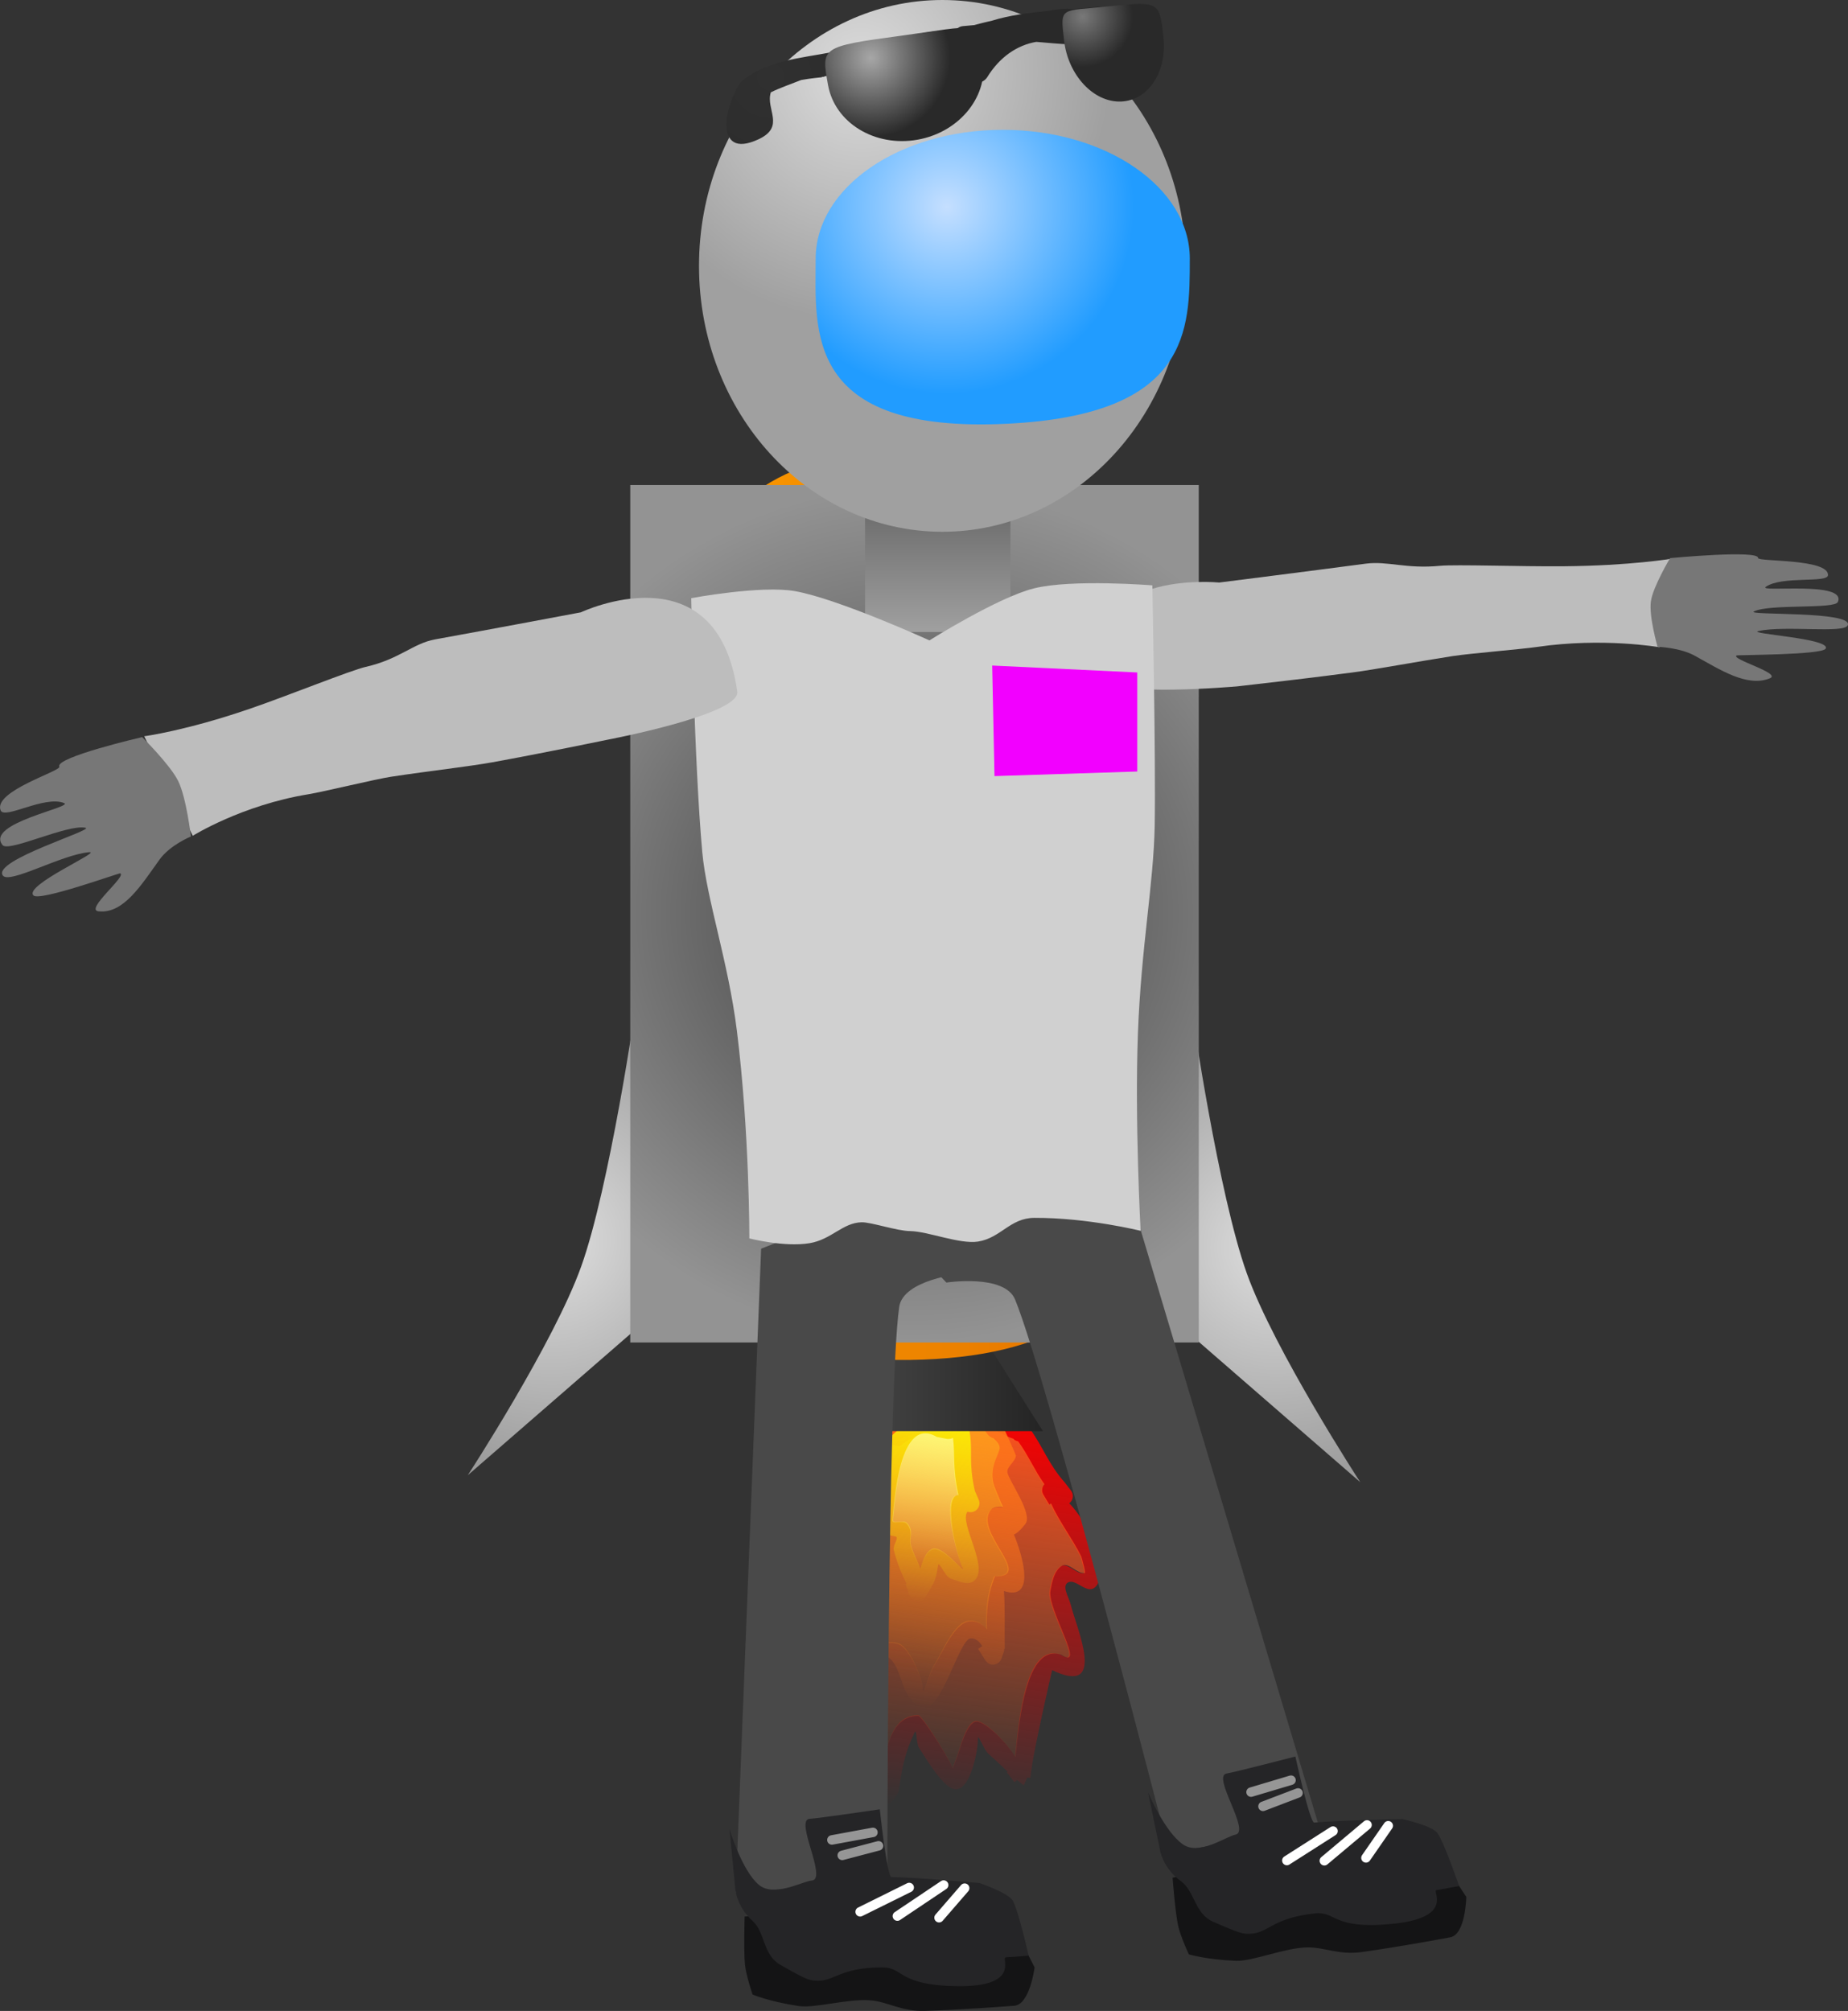 <svg version="1.1" xmlns="http://www.w3.org/2000/svg" xmlns:xlink="http://www.w3.org/1999/xlink" width="97.309" height="105.869" viewBox="0,0,97.309,105.869"><rect x="0" y="0" width="97.309" height="105.869" fill="#333333" stroke="none"/><defs><linearGradient x1="240.277" y1="203.115" x2="237.408" y2="224.796" gradientUnits="userSpaceOnUse" id="color-1"><stop offset="0" stop-color="#fd0101"/><stop offset="1" stop-color="#fd0101" stop-opacity="0"/></linearGradient><linearGradient x1="240.166" y1="203.975" x2="237.528" y2="223.907" gradientUnits="userSpaceOnUse" id="color-2"><stop offset="0" stop-color="#fc531e"/><stop offset="1" stop-color="#fc531e" stop-opacity="0"/></linearGradient><linearGradient x1="239.934" y1="203.395" x2="237.822" y2="219.355" gradientUnits="userSpaceOnUse" id="color-3"><stop offset="0" stop-color="#fe761a"/><stop offset="1" stop-color="#fe761a" stop-opacity="0"/></linearGradient><linearGradient x1="239.832" y1="204.256" x2="237.936" y2="218.581" gradientUnits="userSpaceOnUse" id="color-4"><stop offset="0" stop-color="#fe9a1c"/><stop offset="1" stop-color="#fe9a1c" stop-opacity="0"/></linearGradient><linearGradient x1="240.088" y1="203.442" x2="238.697" y2="213.955" gradientUnits="userSpaceOnUse" id="color-5"><stop offset="0" stop-color="#faf302"/><stop offset="1" stop-color="#faf302" stop-opacity="0"/></linearGradient><linearGradient x1="239.976" y1="205.217" x2="239.037" y2="212.313" gradientUnits="userSpaceOnUse" id="color-6"><stop offset="0" stop-color="#fdf775"/><stop offset="1" stop-color="#fdf775" stop-opacity="0"/></linearGradient><linearGradient x1="232.053" y1="202.543" x2="245.287" y2="202.543" gradientUnits="userSpaceOnUse" id="color-7"><stop offset="0" stop-color="#515151"/><stop offset="1" stop-color="#242424"/></linearGradient><linearGradient x1="224.59" y1="177.301" x2="252.01" y2="177.301" gradientUnits="userSpaceOnUse" id="color-8"><stop offset="0" stop-color="#ffa000"/><stop offset="1" stop-color="#de6b00"/></linearGradient><radialGradient cx="219.427" cy="194.953" r="12.358" gradientUnits="userSpaceOnUse" id="color-9"><stop offset="0" stop-color="#dedede"/><stop offset="1" stop-color="#9c9c9c"/></radialGradient><radialGradient cx="257.57" cy="195.319" r="12.358" gradientUnits="userSpaceOnUse" id="color-10"><stop offset="0" stop-color="#dedede"/><stop offset="1" stop-color="#9c9c9c"/></radialGradient><radialGradient cx="238.524" cy="177.755" r="22.572" gradientUnits="userSpaceOnUse" id="color-11"><stop offset="0" stop-color="#3c3c3c"/><stop offset="1" stop-color="#939393"/></radialGradient><linearGradient x1="239.748" y1="156.068" x2="239.748" y2="162.919" gradientUnits="userSpaceOnUse" id="color-12"><stop offset="0" stop-color="#696969"/><stop offset="1" stop-color="#a0a0a0"/></linearGradient><radialGradient cx="235.712" cy="133.416" r="13.118" gradientUnits="userSpaceOnUse" id="color-13"><stop offset="0" stop-color="#dcdcdc"/><stop offset="1" stop-color="#a0a0a0"/></radialGradient><radialGradient cx="240.222" cy="140.538" r="9.854" gradientUnits="userSpaceOnUse" id="color-14"><stop offset="0" stop-color="#c5dfff"/><stop offset="1" stop-color="#219cff"/></radialGradient><radialGradient cx="230.947" cy="133.706" r="10.071" gradientUnits="userSpaceOnUse" id="color-15"><stop offset="0" stop-color="#303030"/><stop offset="1" stop-color="#292929"/></radialGradient><radialGradient cx="247.375" cy="130.527" r="2.651" gradientUnits="userSpaceOnUse" id="color-16"><stop offset="0" stop-color="#787878"/><stop offset="1" stop-color="#292929"/></radialGradient><radialGradient cx="236.223" cy="132.692" r="4.173" gradientUnits="userSpaceOnUse" id="color-17"><stop offset="0" stop-color="#a7a7a7"/><stop offset="1" stop-color="#292929"/></radialGradient></defs><g transform="translate(-190.37,-129.648)"><g data-paper-data="{&quot;isPaintingLayer&quot;:true}" fill-rule="nonzero" stroke-linejoin="miter" stroke-miterlimit="10" stroke-dasharray="" stroke-dashoffset="0" style="mix-blend-mode: normal"><g data-paper-data="{&quot;index&quot;:null}" stroke="none" stroke-width="0.5" stroke-linecap="butt"><path d="M243.956,205.569c-0.115,-0.022 -0.197,-0.078 -0.197,-0.078l-0.046,-0.056c-1.028,-0.332 -1.702,-1.139 -2.823,-1.316c-1.153,0.427 -3.435,1.87 -4.569,1.346c-0.455,-0.21 -0.593,-0.823 -0.983,-1.138c-0.191,-0.154 -0.979,1.222 -0.987,1.232c-0.955,1.233 -2.203,2.7 -3.323,3.832c0.473,-0.179 1.376,0.002 1.53,0.277c0.239,0.425 -0.175,0.961 -0.303,1.432c-0.163,0.603 -0.609,3.57 -1.075,4.76c0.106,-0.103 0.213,-0.195 0.292,-0.24c0.33,-0.192 1.501,-0.786 1.938,-0.413c0.705,0.603 -0.434,2.912 -0.719,3.467c-1.96,2.9 2.296,-0.904 3.247,-0.257c0.415,0.283 0.224,0.988 0.224,1.49c0.001,0.975 0.581,3.615 0.61,3.854c0.144,-1.124 0.202,-3.838 1.954,-3.817c0.197,0.002 1.506,2.098 1.819,2.773c0.048,-0.179 0.147,-0.423 0.195,-0.551c0.183,-0.487 0.464,-1.708 0.936,-1.902c0.415,-0.17 1.634,1.025 2.141,1.852c0.204,-1.91 0.531,-5.956 2.381,-5.371c1.384,0.884 -0.736,-2.366 -0.561,-3.343c0.083,-0.466 0.194,-1.025 0.583,-1.294c0.353,-0.243 0.806,0.423 1.232,0.37c0.064,-0.008 -0.183,-0.864 -0.19,-0.878c-0.49,-0.971 -1.139,-1.799 -1.584,-2.77l-0.092,0.055l-0.305,-0.506c-0.055,-0.089 -0.08,-0.196 -0.065,-0.308c0.013,-0.098 0.055,-0.184 0.116,-0.252c-0.532,-0.748 -0.86,-1.557 -1.376,-2.248zM244.175,204.647c0.241,-0.02 0.405,0.194 0.405,0.194c0.709,0.964 0.998,1.896 1.857,2.855l0.006,0.018l0.005,-0.004l0.319,0.417c0.073,0.095 0.11,0.219 0.093,0.347c-0.018,0.132 -0.088,0.244 -0.188,0.317c0.843,0.846 1.888,2.945 1.727,3.618c-0.441,1.852 -1.258,0.239 -1.799,0.555c-0.327,0.191 0.046,0.762 0.14,1.129c0.348,1.371 1.94,4.866 -0.968,3.485c-0.009,-0.012 -0.947,4.146 -1.076,5.123l-0.073,0.552l-0.162,-0.021l-0.183,0.414c-0.122,-0.094 -0.237,-0.187 -0.347,-0.281l-0.147,0.112l-0.399,-0.521l0.047,-0.036c-0.327,-0.303 -0.64,-0.609 -1.009,-0.933c-0.247,-0.216 -0.575,-1.133 -0.563,-0.805c0.019,0.532 -0.35,2.621 -1.133,2.669c-0.652,0.039 -1.626,-1.686 -1.964,-2.181c-0.159,-0.233 -0.112,-1.065 -0.235,-0.811c-0.515,1.067 -0.675,1.91 -0.835,3.103c-1.259,2.515 -2.579,-1.911 -2.577,-3.212c0,-0.054 -0.027,-0.807 0.055,-1.257c-0.16,0.106 -0.351,0.213 -0.461,0.281c-0.854,0.53 -1.379,1.044 -2.457,0.715c-1.653,-0.504 -1.21,-1.055 -0.368,-2.297c0.298,-0.584 0.511,-0.954 0.593,-1.604c0.013,-0.105 0.029,-0.271 0.059,-0.416c-0.198,0.086 -0.448,0.171 -0.579,0.25c-0.275,0.166 -1.189,1.12 -1.647,0.666c-0.3,-0.297 -0.08,-0.843 -0.073,-1.265c0.02,-1.149 0.457,-5.126 1.505,-5.696c0.516,-0.28 -1.181,0.192 -1.759,0.086c0.525,-2.199 1.722,-3.171 3.212,-4.761c0.521,-0.556 0.862,-1.572 1.592,-1.878c1.416,-0.594 1.397,1.424 2.388,1.109c1.199,-0.382 2.384,-1.099 3.623,-1.503c1.312,0.154 2.033,1.027 3.192,1.353l0.187,0.111z" fill="url(#color-1)"/><path d="M243.783,205.45c0,0 0.083,0.056 0.198,0.079c0.516,0.691 0.854,1.508 1.386,2.256c-0.061,0.068 -0.103,0.155 -0.116,0.252c-0.015,0.111 0.012,0.22 0.066,0.309l0.307,0.508l0.092,-0.055c0.444,0.971 1.101,1.815 1.591,2.786c0.007,0.014 0.255,0.875 0.191,0.883c-0.426,0.052 -0.879,-0.617 -1.232,-0.374c-0.389,0.269 -0.498,0.836 -0.582,1.302c-0.175,0.978 1.943,4.248 0.558,3.364c-1.849,-0.585 -2.196,3.485 -2.4,5.395c-0.507,-0.826 -1.731,-2.019 -2.146,-1.849c-0.472,0.194 -0.762,1.418 -0.944,1.904c-0.048,0.129 -0.15,0.372 -0.197,0.552c-0.313,-0.675 -1.632,-2.77 -1.829,-2.772c-1.752,-0.021 -1.819,2.692 -1.963,3.816c-0.029,-0.239 -0.618,-2.882 -0.619,-3.857c-0.001,-0.502 0.184,-1.211 -0.231,-1.493c-0.951,-0.647 -5.219,3.146 -3.259,0.246c0.285,-0.555 1.416,-2.882 0.71,-3.485c-0.436,-0.373 -1.516,0.199 -1.846,0.392c-0.079,0.046 -0.277,0.159 -0.383,0.262c0.466,-1.189 0.914,-4.187 1.077,-4.79c0.128,-0.471 0.546,-1.014 0.307,-1.44c-0.154,-0.275 -1.059,-0.453 -1.532,-0.274c1.12,-1.133 2.387,-2.617 3.342,-3.85c0.007,-0.01 0.802,-1.389 0.993,-1.234c0.39,0.316 0.53,0.927 0.986,1.137c1.134,0.523 3.439,-0.92 4.592,-1.347c1.121,0.178 1.809,0.989 2.837,1.322l0.046,0.056z" data-paper-data="{&quot;noHover&quot;:false,&quot;origItem&quot;:[&quot;Path&quot;,{&quot;applyMatrix&quot;:true,&quot;segments&quot;:[[[234.62979,205.92019],[0.122,-0.02374],[-0.54928,0.73512]],[[233.16532,208.31298],[0.56627,-0.7964],[0.06506,0.0724]],[[233.28876,208.58126],[-0.01374,-0.10378],[0.01569,0.11858]],[[233.21906,208.9087],[0.05816,-0.0945],[0,0]],[232.89413,209.44691],[[232.79656,209.38801],[0,0],[-0.47308,1.03388]],[[231.11107,212.33655],[0.52149,-1.03305],[-0.00746,0.01479]],[[230.90927,213.27116],[-0.06857,-0.00841],[0.4529,0.05556]],[[232.22012,212.87687],[-0.37557,-0.25913],[0.41439,0.28592]],[[232.84045,214.25398],[-0.08847,-0.49563],[0.18575,1.04058]],[[232.24311,217.81247],[-1.47342,0.94061],[1.968,-0.62222]],[[234.77679,223.52935],[-0.21737,-2.03235],[0.53946,-0.87927]],[[237.0553,221.55862],[-0.44126,-0.18084],[0.50258,0.20597]],[[238.05133,223.58251],[-0.19458,-0.51797],[0.05139,0.13679]],[[238.25935,224.16932],[-0.0506,-0.19092],[0.33362,-0.71842]],[[240.19531,221.218],[-0.20991,0.00249],[1.86462,-0.0221]],[[242.27524,225.28094],[-0.1533,-1.19668],[0.03093,-0.2542]],[[242.92409,221.17897],[-0.00114,1.03776],[0.00059,-0.53454]],[[243.16291,219.59323],[-0.44192,0.30073],[1.01214,-0.68876]],[[246.61897,219.86692],[2.08602,3.0865],[-0.30362,-0.59063]],[[245.8538,216.17708],[-0.75064,0.64165],[0.46434,-0.39692]],[[247.91619,216.61626],[-0.3512,-0.20464],[0.08357,0.0487]],[[248.22664,216.87215],[-0.11261,-0.10997],[-0.49551,-1.26588]],[[247.08258,211.80627],[0.17398,0.64142],[-0.13595,-0.50121]],[[246.7599,210.2821],[-0.25432,0.45279],[0.16417,-0.29229]],[[248.3887,209.98759],[-0.50344,-0.19027],[-1.19228,-1.20563]],[[244.85182,205.90869],[1.01634,1.3121],[-0.00791,-0.01021]],[[243.80155,204.59775],[0.20296,-0.16439],[-0.41458,0.33581]],[[242.7555,205.8092],[0.4844,-0.22362],[-1.20669,0.55708]],[[237.89283,204.37634],[1.22704,0.45462],[-1.19318,0.18901]],[[234.88828,205.77732],[1.09391,-0.35343],[0,0]],[234.8395,205.83706]],&quot;closed&quot;:true}]}" fill="url(#color-2)"/><path d="M242.654,205.404c-0.178,-0.037 -0.293,-0.187 -0.293,-0.187l-0.206,-0.273c-1.097,-1.155 -3.236,0.062 -4.416,0.888c-0.006,-0.001 -1.282,-0.263 -1.365,-0.158c-0.393,0.497 0.094,0.979 -0.499,1.624c-0.299,0.325 -0.954,0.619 -1.194,1.026c-0.395,0.668 0.549,1.186 0.63,1.698c0.093,0.588 -0.586,1.32 -0.475,2.029c0.074,0.474 0.735,0.373 1.032,0.854c0.346,0.561 0.265,1.605 0.272,2.236c-0.002,0.316 0.118,0.941 0.073,1.251c0.38,-0.193 1.154,-0.459 1.608,-0.159c0.495,0.326 1.117,1.722 1.139,2.345c0.016,0.463 0.327,-0.877 0.587,-1.261c0.399,-0.589 1.027,-2.276 1.857,-2.348c0.368,-0.032 0.686,0.162 0.903,0.438c-0.031,-0.955 0.013,-1.808 0.409,-2.78c2.119,0.035 -1.217,-2.377 -0.182,-3.49c0.109,-0.117 0.369,-0.156 0.609,-0.137c-0.149,-0.298 -0.289,-0.69 -0.388,-0.911c-0.433,-0.965 0.101,-1.664 0.211,-2.079c0.062,-0.233 -0.114,-0.417 -0.314,-0.603zM242.821,204.281c0.186,0.068 0.273,0.26 0.273,0.26c0.067,0.147 0.775,1.699 0.771,1.743c-0.032,0.339 -0.529,0.593 -0.44,0.921c0.133,0.491 1.337,2.155 0.94,2.671c-0.255,0.331 -0.453,0.497 -0.606,0.559c0.509,1.24 1.126,3.511 -0.526,2.974c0.072,0.994 0.022,2.02 0.044,3.027l-0.049,0.073l0.028,0.01l-0.15,0.44c-0.068,0.212 -0.28,0.352 -0.509,0.322c-0.145,-0.019 -0.266,-0.103 -0.338,-0.218l-0.385,-0.61l0.222,-0.14c-0.164,-0.25 -0.353,-0.433 -0.627,-0.408c-0.581,0.054 -1.515,3.794 -2.444,3.61c-1.231,-0.245 -1.067,-1.871 -1.774,-2.535c-0.507,-0.476 -1.062,0.825 -1.813,0.327c-0.39,-0.258 -0.241,-1.787 -0.238,-2.165c-0.004,-0.481 0.09,-1.313 -0.136,-1.751c-0.245,-0.474 -0.989,-0.609 -1.142,-1.12c-0.214,-0.716 0.567,-1.721 0.453,-2.156c-0.222,-0.847 -1.128,-1.031 -0.54,-2.203c0.336,-0.668 0.865,-0.802 1.355,-1.259c0.526,-0.49 -0.062,-1.077 0.492,-1.616c0.631,-0.614 1.139,-0.271 1.813,-0.112c1.384,-1.198 3.959,-2.034 5.324,-0.644z" fill="url(#color-3)"/><path d="M242.385,205.176c0,0 0.116,0.15 0.295,0.188c0.2,0.186 0.379,0.373 0.317,0.606c-0.111,0.415 -0.636,1.121 -0.204,2.086c0.099,0.221 0.244,0.621 0.393,0.918c-0.241,-0.019 -0.502,0.018 -0.61,0.135c-1.035,1.113 2.306,3.564 0.187,3.529c-0.396,0.972 -0.454,1.847 -0.423,2.802c-0.217,-0.276 -0.538,-0.467 -0.907,-0.435c-0.83,0.072 -1.48,1.767 -1.879,2.357c-0.26,0.384 -0.576,1.725 -0.592,1.262c-0.021,-0.623 -0.654,-2.021 -1.149,-2.347c-0.455,-0.3 -1.24,-0.038 -1.621,0.155c0.046,-0.31 -0.081,-0.938 -0.078,-1.254c-0.007,-0.631 0.059,-1.692 -0.287,-2.253c-0.297,-0.481 -0.962,-0.393 -1.036,-0.867c-0.111,-0.709 0.571,-1.465 0.478,-2.053c-0.081,-0.512 -1.019,-1.04 -0.624,-1.708c0.24,-0.406 0.906,-0.711 1.204,-1.036c0.592,-0.645 0.115,-1.131 0.508,-1.629c0.083,-0.105 1.368,0.155 1.374,0.155c1.18,-0.826 3.35,-2.039 4.447,-0.884l0.208,0.274z" data-paper-data="{&quot;noHover&quot;:false,&quot;origItem&quot;:[&quot;Path&quot;,{&quot;applyMatrix&quot;:true,&quot;segments&quot;:[[[236.01592,205.74418],[0.18982,-0.03977],[-0.21239,0.19783]],[[235.68224,206.3862],[-0.06594,-0.2475],[0.11764,0.44159]],[[235.90706,208.5993],[0.46032,-1.0272],[-0.10538,0.23515]],[[235.4943,209.56887],[0.15897,-0.31687],[0.25616,-0.01983]],[[236.14281,209.71483],[-0.11575,-0.12448],[1.1017,1.18479]],[[235.94926,213.42962],[-2.25505,0.03742],[0.42154,1.03441]],[[236.38461,216.38855],[0.03291,-1.01607],[0.23098,-0.29393]],[[237.34584,215.92249],[-0.39204,-0.03396],[0.88347,0.07653]],[[239.3224,218.42187],[-0.42493,-0.6274],[0.27679,0.40868]],[[239.94736,219.7643],[-0.01666,0.49331],[0.02239,-0.66307]],[[241.15912,217.26797],[-0.5266,0.34702],[0.48394,-0.3189]],[[242.87104,217.43747],[-0.40491,-0.20499],[-0.04869,-0.3298]],[[242.94838,216.10646],[0.00247,0.33644],[0.00752,-0.67168]],[[243.23821,213.7264],[-0.36806,0.59698],[0.31575,-0.51213]],[[244.33664,212.81772],[-0.07923,0.505],[0.11844,-0.75485]],[[243.83106,210.65823],[-0.09925,0.62625],[0.08631,-0.5446]],[[244.50136,208.8515],[0.42013,0.71126],[-0.25553,-0.4326]],[[243.23016,207.75978],[0.3181,0.34617],[-0.63053,-0.68616]],[[242.69931,206.03162],[0.41803,0.52946],[-0.08805,-0.11152]],[[241.24648,206.19999],[0.00681,-0.0006],[-1.25583,-0.87955]],[[236.54634,205.25488],[1.16758,-1.22925],[0,0]],[236.32738,205.54566]],&quot;closed&quot;:true}]}" fill="url(#color-4)"/><path d="M240.537,205.393c-0.145,0.077 -0.306,0.056 -0.306,0.056l-0.537,-0.105c-1.984,-1.169 -2.192,3.359 -2.3,4.316c-0.028,0.251 0.566,-0.015 0.74,0.168c0.379,0.401 0.101,0.774 0.209,1.188c0.097,0.372 0.367,0.809 0.482,1.222c0.143,-0.41 0.251,-0.853 0.611,-1.045c0.553,-0.295 1.891,1.534 1.611,0.973c-0.265,-0.53 -1.147,-3.79 -0.25,-3.792c-0.33,-1.481 -0.144,-2.138 -0.261,-2.982zM240.315,204.519c-0.039,-0.107 -0.084,-0.219 -0.135,-0.337c0,0 -0.187,-0.431 0.244,-0.618c0.431,-0.187 0.618,0.244 0.618,0.244c0.8,1.847 0.198,2.331 0.661,4.329l0.199,0.46c0.035,0.077 0.05,0.165 0.038,0.255c-0.034,0.257 -0.27,0.438 -0.527,0.404c-0.029,-0.004 -0.057,-0.01 -0.084,-0.019l-0.017,-0.005c-0.459,0.598 1.182,2.953 0.351,3.644c-0.319,0.265 -0.843,0.005 -1.238,-0.122c-0.301,-0.097 -0.624,-0.994 -0.663,-0.68c-0.044,0.356 -0.12,0.721 -0.295,1.034l-0.004,0.004l0.001,0.001l-0.356,0.598c-0.091,0.162 -0.275,0.261 -0.471,0.235c-0.186,-0.025 -0.332,-0.155 -0.386,-0.322l-0.2,-0.579l0.056,-0.019c-0.291,-0.566 -0.521,-1.159 -0.678,-1.79c-0.057,-0.229 0.317,-0.663 0.085,-0.702c-0.396,-0.066 -0.928,-0.239 -1.027,-0.627c-0.274,-1.069 0.604,-1.89 0.307,-2.686c-0.673,-1.799 1.959,-3.458 3.359,-2.697l0.16,-0.006z" fill="url(#color-5)"/><path d="M240.241,205.403c0,0 0.164,0.022 0.31,-0.055c0.117,0.843 -0.038,1.532 0.292,3.013c-0.897,0.002 -0.041,3.319 0.224,3.848c0.281,0.561 -1.078,-1.265 -1.631,-0.969c-0.36,0.192 -0.475,0.634 -0.618,1.044c-0.115,-0.413 -0.397,-0.854 -0.494,-1.226c-0.108,-0.414 0.154,-0.8 -0.225,-1.201c-0.174,-0.184 -0.775,0.073 -0.746,-0.179c0.108,-0.957 0.362,-5.551 2.345,-4.381l0.544,0.106z" data-paper-data="{&quot;noHover&quot;:false,&quot;origItem&quot;:[&quot;Path&quot;,{&quot;applyMatrix&quot;:true,&quot;segments&quot;:[[[238.26916,205.73277],[0.15446,0.08186],[-0.12415,0.89755]],[[237.99171,208.90612],[0.35129,-1.57581],[0.95442,0.00258]],[[237.7258,212.94202],[0.28226,-0.56389],[-0.29887,0.59706]],[[239.44008,211.90594],[-0.58897,-0.31451],[0.38267,0.20434]],[[240.09012,213.0179],[-0.15224,-0.43666],[0.12201,-0.44007]],[[240.60289,211.71717],[-0.10357,0.39627],[0.11512,-0.44045]],[[240.8256,210.45321],[-0.40317,0.4263],[0.18506,-0.19567]],[[241.61345,210.27402],[0.03007,0.26764],[-0.11449,-1.01892]],[[239.16596,205.68031],[2.11128,-1.24472],[0,0]],[238.59475,205.79198]],&quot;closed&quot;:true}]}" fill="url(#color-6)"/></g><path d="M232.053,204.993l2.614,-4.901h7.516l3.104,4.901z" fill="url(#color-7)" stroke="#000000" stroke-width="0" stroke-linecap="butt"/><path d="M238.285,201.244c-14.022,0.201 -13.694,-10.72 -13.694,-23.944c0,-13.224 0.576,-23.944 13.694,-23.944c13.635,0 13.694,10.72 13.694,23.944c0,13.224 1.362,23.728 -13.694,23.944z" fill="url(#color-8)" stroke="#000000" stroke-width="0" stroke-linecap="butt"/><path d="M215.003,207.312c0,0 4.52,-6.936 5.971,-10.989c1.497,-4.182 2.877,-13.728 2.877,-13.728l-0.281,17.274z" fill="url(#color-9)" stroke="#000000" stroke-width="0" stroke-linecap="butt"/><path d="M253.427,200.234l-0.281,-17.274c0,0 1.38,9.546 2.877,13.728c1.451,4.053 5.971,10.989 5.971,10.989z" data-paper-data="{&quot;index&quot;:null}" fill="url(#color-10)" stroke="#000000" stroke-width="0" stroke-linecap="butt"/><path d="M223.557,200.326v-45.143h29.935v45.143z" fill="url(#color-11)" stroke="#ed6b00" stroke-width="0" stroke-linecap="butt"/><g stroke="#000000" stroke-width="0" stroke-linecap="butt"><path d="M277.756,163.724c0,0 -2.976,-0.526 -6.448,-0.017c-0.835,0.122 -3.585,0.347 -4.441,0.481c-2.027,0.316 -4.026,0.696 -5.273,0.862c-2.684,0.356 -6.094,0.735 -6.094,0.735c0,0 -6.699,0.587 -6.96,-0.407c-1.523,-5.817 6.024,-5.061 6.024,-5.061c0,0 4.861,-0.614 7.714,-0.993c1.161,-0.154 2.112,0.286 3.92,0.112c0.811,-0.078 4.329,0.044 6.479,0.025c3.581,-0.031 5.739,-0.404 5.739,-0.404z" data-paper-data="{&quot;index&quot;:null}" fill="#bdbdbd"/><path d="M282.942,159.024c-0.025,0.207 3.723,0.025 3.684,0.904c-0.019,0.432 -2.439,0.023 -3.275,0.615c-0.442,0.313 4.281,-0.336 3.794,0.798c-0.167,0.389 -3.597,0.089 -4.419,0.498c-0.44,0.219 5.222,-0.038 4.943,0.723c-0.166,0.452 -3.289,0.003 -4.697,0.306c-0.686,0.147 3.855,0.384 3.529,0.931c-0.2,0.335 -4.643,0.322 -4.693,0.359c-0.283,0.207 2.405,0.94 1.754,1.202c-1.198,0.481 -2.618,-0.454 -3.952,-1.191c-0.779,-0.431 -1.959,-0.47 -1.959,-0.47c0,0 -0.463,-1.605 -0.351,-2.393c0.108,-0.767 1.011,-2.275 1.011,-2.275c0,0 4.685,-0.445 4.632,-0.006z" data-paper-data="{&quot;index&quot;:null}" fill="#777777"/></g><g><path d="M251.942,227.206c0,0 -6.416,-24.99 -8.121,-29.143c-0.557,-1.358 -3.616,-0.893 -3.616,-0.893c0,0 -3.732,-3.636 -0.161,-4.284c3.018,-0.548 10.054,0.394 10.054,0.394l9.718,32.497z" data-paper-data="{&quot;index&quot;:null}" fill="#494949" stroke="#000000" stroke-width="0" stroke-linecap="butt"/><path d="M266.733,231.641c-0.583,0.106 -2.599,0.486 -4.641,0.774c-1.241,0.175 -1.982,-0.268 -2.926,-0.242c-1.188,0.033 -2.852,0.742 -3.722,0.705c-1.603,-0.068 -2.475,-0.341 -2.475,-0.341c0,0 -0.448,-0.961 -0.564,-1.509c-0.157,-0.739 -0.291,-2.526 -0.291,-2.526c0,0 5.818,-1.177 8.131,-1.394c1.369,-0.128 4.288,-0.121 4.288,-0.121c0,0 1.546,0.345 1.833,0.727c0.351,0.468 1.214,1.801 1.214,1.801c0,0 -0.033,1.978 -0.847,2.126z" data-paper-data="{&quot;index&quot;:null}" fill="#141415" stroke="#000000" stroke-width="0" stroke-linecap="butt"/><path d="M266.007,229.156c-0.244,0.044 0.977,1.45 -2.338,1.779c-3.131,0.31 -2.944,-0.673 -4.045,-0.555c-2.302,0.247 -2.44,1.048 -3.451,1.076c-0.352,0.01 -0.525,-0.021 -1.929,-0.636c-0.966,-0.423 -0.968,-1.604 -1.67,-2.115c-1.026,-0.746 -1.132,-1.711 -1.132,-1.711l-0.619,-2.985c0,0 0.873,2.084 1.845,2.746c0.87,0.592 2.276,-0.432 2.752,-0.519c0.833,-0.151 -1.261,-3.092 -0.461,-3.219c0.43,-0.068 3.621,-0.895 3.621,-0.895c0,0 0.76,3.5 0.993,3.479c1.369,-0.128 4.646,-0.186 4.646,-0.186c0,0 1.546,0.345 1.833,0.727c0.351,0.468 1.149,2.799 1.149,2.799c0,0 -0.38,0.069 -1.193,0.217z" data-paper-data="{&quot;index&quot;:null}" fill="#252527" stroke="#000000" stroke-width="0" stroke-linecap="butt"/><path d="M260.562,226.048l-2.43,1.55" fill="none" stroke="#ffffff" stroke-width="0.5" stroke-linecap="round"/><path d="M262.352,225.724l-2.246,1.886" fill="none" stroke="#ffffff" stroke-width="0.5" stroke-linecap="round"/><path d="M263.469,225.767l-1.172,1.692" fill="none" stroke="#ffffff" stroke-width="0.5" stroke-linecap="round"/><path d="M258.35,223.369l-2.104,0.628" fill="none" stroke="#969696" stroke-width="0.5" stroke-linecap="round"/><path d="M258.719,224.041l-1.844,0.704" fill="none" stroke="#969696" stroke-width="0.5" stroke-linecap="round"/></g><g><path d="M229.11,229.281l1.338,-33.893c0,0 6.582,-2.66 9.641,-2.88c3.619,-0.26 0.908,4.19 0.908,4.19c0,0 -3.078,0.309 -3.28,1.763c-0.619,4.447 -0.624,30.247 -0.624,30.247z" fill="#494949" stroke="#000000" stroke-width="0" stroke-linecap="butt"/><path d="M244.848,233.222c0,0 -0.246,1.963 -1.071,2.022c-0.591,0.042 -2.636,0.203 -4.697,0.27c-1.253,0.041 -1.941,-0.48 -2.883,-0.556c-1.185,-0.095 -2.915,0.43 -3.776,0.3c-1.586,-0.24 -2.424,-0.606 -2.424,-0.606c0,0 -0.342,-1.004 -0.398,-1.561c-0.076,-0.751 -0.018,-2.542 -0.018,-2.542c0,0 5.91,-0.544 8.234,-0.51c1.375,0.02 4.276,0.342 4.276,0.342c0,0 1.5,0.51 1.744,0.92c0.298,0.503 1.013,1.921 1.013,1.921z" data-paper-data="{&quot;index&quot;:null}" fill="#141415" stroke="#000000" stroke-width="0" stroke-linecap="butt"/><path d="M244.533,232.609c0,0 -0.385,0.028 -1.209,0.087c-0.248,0.018 0.815,1.547 -2.516,1.517c-3.146,-0.029 -2.854,-0.987 -3.962,-0.988c-2.316,-0.003 -2.538,0.779 -3.547,0.698c-0.351,-0.028 -0.52,-0.078 -1.849,-0.84c-0.915,-0.524 -0.789,-1.699 -1.432,-2.283c-0.939,-0.852 -0.941,-1.823 -0.941,-1.823l-0.294,-3.034c0,0 0.643,2.166 1.539,2.929c0.801,0.682 2.31,-0.184 2.792,-0.219c0.845,-0.061 -0.921,-3.21 -0.112,-3.25c0.435,-0.021 3.696,-0.5 3.696,-0.5c0,0 0.379,3.562 0.613,3.565c1.375,0.02 4.639,0.316 4.639,0.316c0,0 1.5,0.51 1.744,0.92c0.298,0.503 0.841,2.906 0.841,2.906z" data-paper-data="{&quot;index&quot;:null}" fill="#252527" stroke="#000000" stroke-width="0" stroke-linecap="butt"/><path d="M238.245,229.019l-2.583,1.279" fill="none" stroke="#ffffff" stroke-width="0.5" stroke-linecap="round"/><path d="M240.059,228.889l-2.436,1.634" fill="none" stroke="#ffffff" stroke-width="0.5" stroke-linecap="round"/><path d="M241.165,229.053l-1.347,1.555" fill="none" stroke="#ffffff" stroke-width="0.5" stroke-linecap="round"/><path d="M234.175,226.515l2.16,-0.398" fill="none" stroke="#969696" stroke-width="0.5" stroke-linecap="round"/><path d="M234.72,227.327l1.909,-0.502" fill="none" stroke="#969696" stroke-width="0.5" stroke-linecap="round"/></g><path d="M235.92,162.919v-6.851h7.656v6.851z" fill="url(#color-12)" stroke="#000000" stroke-width="0" stroke-linecap="butt"/><path d="M252.809,143.646c0,7.731 -5.738,13.998 -12.816,13.998c-7.078,0 -12.816,-6.267 -12.816,-13.998c0,-7.731 5.738,-13.998 12.816,-13.998c7.078,0 12.816,6.267 12.816,13.998z" fill="url(#color-13)" stroke="none" stroke-width="0" stroke-linecap="butt"/><path d="M229.828,194.846c0,0 0.013,-5.562 -0.656,-10.93c-0.454,-3.647 -1.597,-6.918 -1.823,-9.406c-0.424,-4.671 -0.581,-13.371 -0.581,-13.371c0,0 3.674,-0.687 5.461,-0.37c2.275,0.403 7.081,2.593 7.081,2.593c0,0 3.615,-2.272 5.516,-2.741c2.006,-0.495 6.222,-0.156 6.222,-0.156c0,0 0.186,9.215 0.124,12.658c-0.055,3.046 -0.713,6.39 -0.882,10.902c-0.174,4.65 0.141,10.422 0.141,10.422c0,0 -2.777,-0.693 -5.593,-0.683c-1.279,0.004 -1.763,1.055 -2.965,1.248c-0.961,0.154 -2.652,-0.54 -3.578,-0.551c-0.7,-0.008 -2.058,-0.474 -2.552,-0.464c-0.998,0.019 -1.591,0.91 -2.744,1.101c-1.339,0.222 -3.172,-0.252 -3.172,-0.252z" fill="#d0d0d0" stroke="#292e32" stroke-width="0" stroke-linecap="butt"/><path d="M242.736,170.507l-0.121,-5.82l7.639,0.364v5.214z" fill="#f200ff" stroke="none" stroke-width="0" stroke-linecap="butt"/><g stroke="#000000" stroke-width="0" stroke-linecap="butt"><path d="M197.964,168.41c0,0 2.188,-0.288 5.574,-1.452c2.034,-0.699 5.298,-2.021 6.094,-2.202c1.775,-0.403 2.489,-1.237 3.647,-1.446c2.845,-0.514 7.679,-1.425 7.679,-1.425c0,0 7.171,-3.407 8.234,4.175c0.17,1.21 -6.852,2.536 -6.852,2.536c0,0 -3.37,0.7 -6.045,1.184c-1.244,0.225 -3.284,0.45 -5.325,0.76c-0.862,0.131 -3.546,0.79 -4.383,0.927c-3.482,0.569 -6.068,2.182 -6.068,2.182z" fill="#bdbdbd"/><path d="M193.493,170.011c-0.233,-0.494 4.362,-1.557 4.362,-1.557c0,0 1.478,1.457 1.9,2.317c0.433,0.884 0.667,2.916 0.667,2.916c0,0 -1.094,0.445 -1.648,1.211c-0.948,1.312 -1.895,2.884 -3.224,2.726c-0.721,-0.086 1.504,-1.85 1.15,-1.997c-0.063,-0.026 -4.24,1.489 -4.567,1.165c-0.535,-0.529 3.64,-2.339 2.934,-2.279c-1.451,0.122 -4.204,1.7 -4.548,1.228c-0.58,-0.795 4.857,-2.407 4.351,-2.514c-0.945,-0.2 -4.047,1.309 -4.367,0.911c-0.931,-1.161 3.785,-1.997 3.238,-2.214c-1.033,-0.409 -3.14,0.886 -3.338,0.387c-0.403,-1.014 3.2,-2.068 3.091,-2.301z" data-paper-data="{&quot;index&quot;:null}" fill="#777777"/></g><g stroke-linecap="butt"><path d="M253.02,143.264c0,3.745 0.038,8.214 -9.595,8.691c-10.763,0.534 -10.104,-4.947 -10.104,-8.691c0,-3.745 4.41,-6.781 9.85,-6.781c5.44,0 9.85,3.036 9.85,6.781z" data-paper-data="{&quot;index&quot;:null}" fill="url(#color-14)" stroke="#ed6b00" stroke-width="0"/><path d="M233.637,133.716c-0.17,0.016 -0.607,0.062 -1.079,0.144c-0.522,0.207 -1.131,0.418 -1.598,0.648c-0.289,0.893 0.787,1.807 -0.654,2.475c-2.458,1.14 -1.717,-2.039 -0.898,-3.037c1.271,-1.107 3.144,-1.239 4.756,-1.549c2.22,-0.426 4.384,-1.083 6.58,-1.217c0.082,-0.086 0.195,-0.144 0.324,-0.156l0.586,-0.053c0.295,-0.078 0.616,-0.159 0.954,-0.235c0.876,-0.274 1.931,-0.416 2.914,-0.509c0.482,-0.095 0.933,-0.139 1.307,-0.105c0.274,-0.02 0.529,-0.039 0.756,-0.06l0.618,-0.056c0.281,-0.025 0.53,0.182 0.556,0.464c0.023,0.25 -0.139,0.475 -0.374,0.539l-0.33,0.097c0.145,0.122 0.277,0.261 0.392,0.42l0.234,-0.119l0.298,0.585c0.032,0.059 0.052,0.125 0.059,0.196c0.025,0.281 -0.182,0.53 -0.464,0.556c-0.086,0.008 -0.168,-0.006 -0.242,-0.037l-0.507,-0.199l0.006,-0.015l-0.048,-0.004c-0.362,-0.224 -0.73,-0.392 -1.098,-0.507c-0.559,-0.02 -1.148,-0.081 -1.748,-0.13c-1.015,0.174 -1.933,0.802 -2.59,1.871c0,0 -0.269,0.435 -0.704,0.166c-0.435,-0.269 -0.166,-0.704 -0.166,-0.704c0.058,-0.093 0.117,-0.183 0.178,-0.27l-0.284,0.091c-0.038,0.013 -0.078,0.022 -0.12,0.025c-0.281,0.025 -0.53,-0.182 -0.556,-0.464c-0.013,-0.142 0.034,-0.276 0.12,-0.377c-0.245,0 -0.477,0.014 -0.673,0.062c-1.375,0.339 -3.488,0.452 -5.481,0.758c0.011,0.241 -0.148,0.454 -0.375,0.517l-0.598,0.177l-0.006,-0.019l-0.007,0.002z" fill="url(#color-15)" stroke="none" stroke-width="0.5"/><path d="M248.731,129.985c2.709,-0.284 2.686,-0.243 2.9,1.587c0.215,1.83 -0.782,3.362 -2.226,3.421c-1.444,0.059 -2.79,-1.377 -3.004,-3.207c-0.215,-1.83 -0.21,-1.534 2.33,-1.801z" data-paper-data="{&quot;index&quot;:null}" fill="url(#color-16)" stroke="#000000" stroke-width="0"/><path d="M242.111,132.666c0.358,1.991 -1.174,3.933 -3.422,4.336c-2.247,0.403 -4.359,-0.884 -4.717,-2.875c-0.358,-1.991 -0.409,-2.027 3.871,-2.601c4.013,-0.539 3.91,-0.851 4.267,1.14z" fill="url(#color-17)" stroke="#000000" stroke-width="0"/></g></g></g></svg>